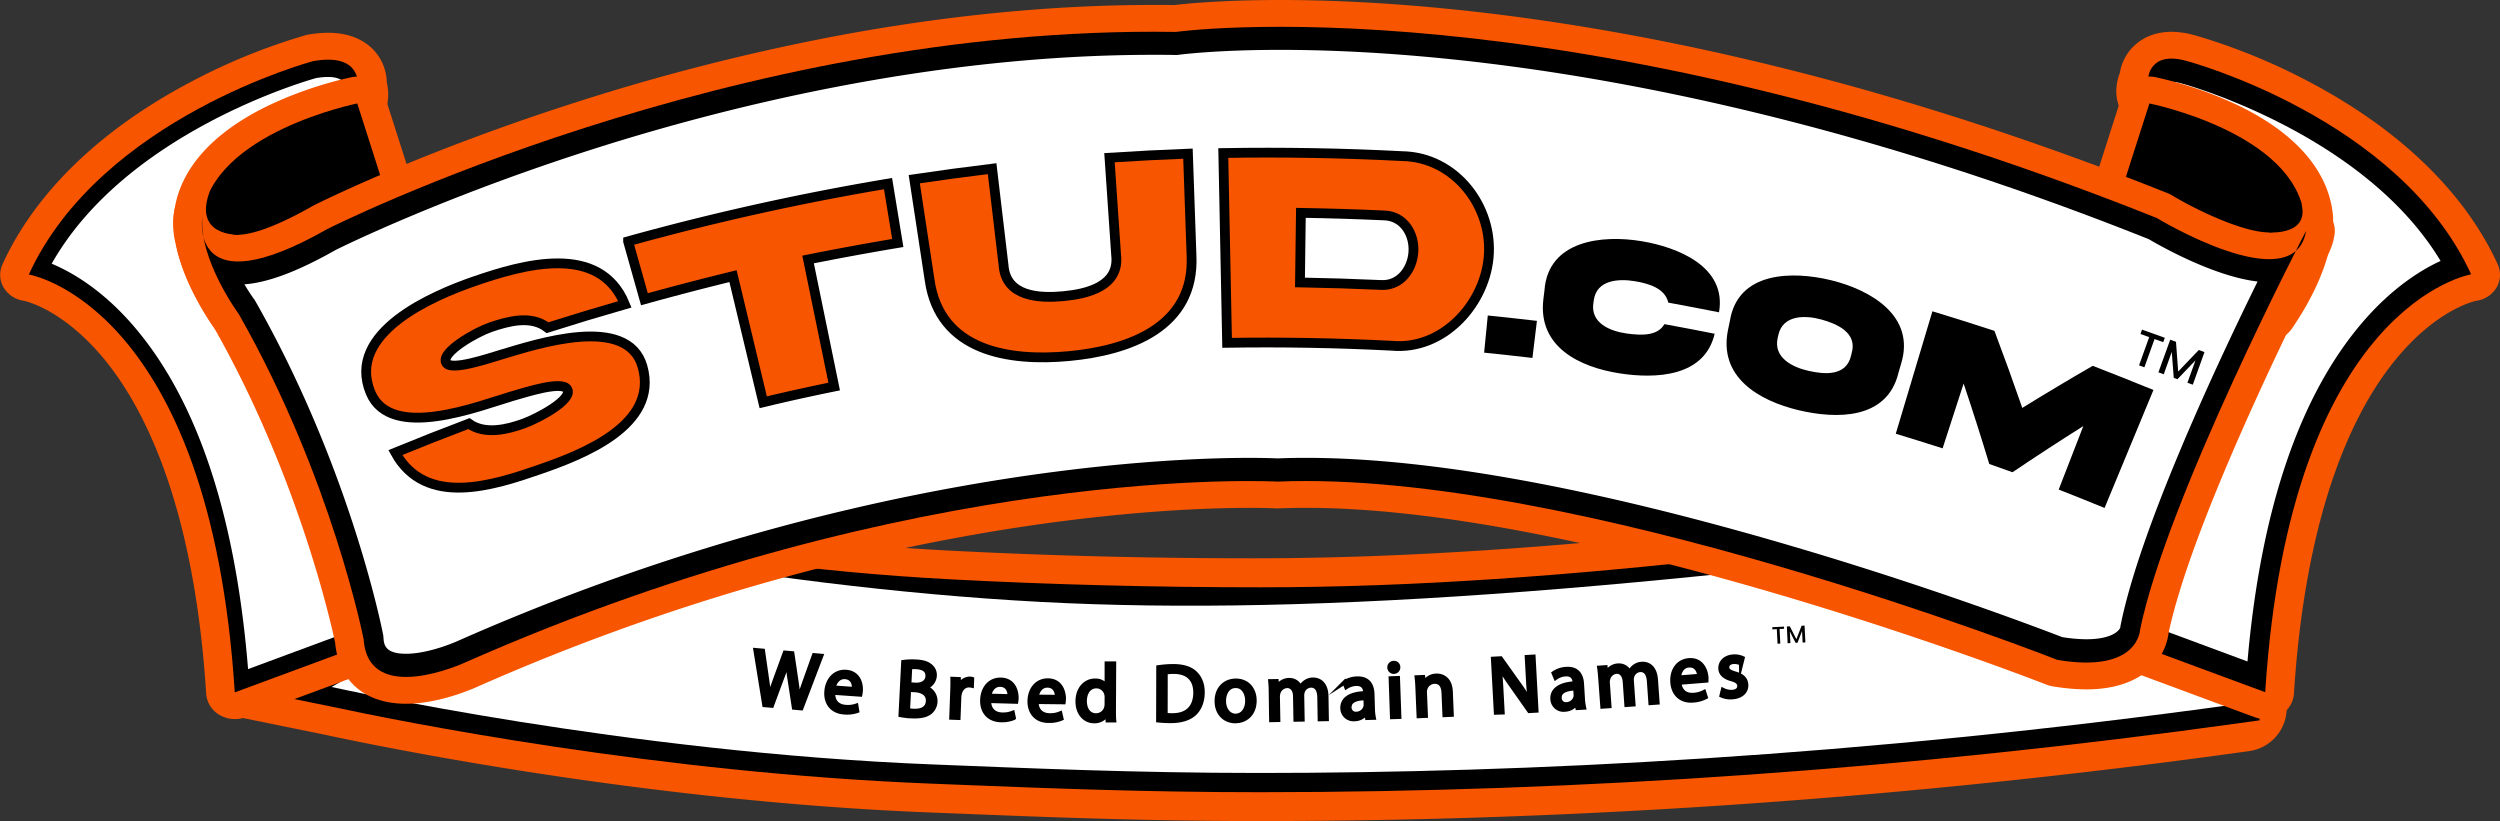 <svg xmlns="http://www.w3.org/2000/svg" viewBox="0 0 1149.73 377.6"><rect x="0" y="0" width="1149.73" height="377.6" fill="#333333" stroke="none"/><defs><style>.cls-1,.cls-4{fill:#f75500;}.cls-2{fill:#fff;}.cls-3,.cls-4{stroke:#000;stroke-miterlimit:10;}.cls-3{stroke-width:2px;}.cls-4{stroke-width:4.5px;}</style></defs><title>Asset 1</title><g id="Layer_2" data-name="Layer 2"><g id="Layer_1-2" data-name="Layer 1"><path class="cls-1" d="M579.07,377.6c-52.12,0-97.7-1.81-137.91-3.42l-13.08-.51c-127.46-5-245.9-28.72-279.16-35.87l-.83-.18-44.21-9a5,5,0,0,1-1.51-9.22l39-22.61,47.4-27.45,10.95-54.64,21.86,3.71.28.07c5.71,1.1,80.87,27.64,212.91,34.64,45.58,2.41,93.31,3.64,141.88,3.64,142.29,0,291.07-22.2,437.35-42.55l21.91-3,15.53,111.65a20,20,0,0,1-17,22.56l-2.11.29C880,366.86,727.52,377.6,579.07,377.6Z"/><path d="M579.07,364.33c-51.84,0-97.29-1.81-137.39-3.41l-13.07-.52c-126.42-4.95-243.91-28.48-276.9-35.58l-1-.21L127.87,320,148,308.28l52.58-30.44,9.6-47.89,8.75,1.49.13,0c5,1,83.81,27.89,218.33,35,45.83,2.43,93.8,3.66,142.58,3.66,142.9,0,289-22.35,435.84-42.78l8.76-1.22,14.63,105.17-8.77,1.22C878.79,353.63,726.92,364.33,579.07,364.33Z"/><path class="cls-2" d="M579.07,355.48c-57.49,0-107.85-2.26-150.11-3.92C287.55,346,155.89,316.63,152.47,315.94l56-32.45,8.69-43.38h0c1.94.38,124.53,29.46,261.58,36.72,127.31,6.75,288.72-6,538.24-40.71l12.2,87.64C854.27,348.11,700.78,355.48,579.07,355.48Z"/><path class="cls-3" d="M351.55,324.22,347.46,299l3.37.3L352.66,312c.46,3.14.85,6.27,1.08,8.69h.07c.62-2.41,1.65-5.27,2.77-8.38L361,300.19l3.33.29,1.9,12.79c.44,3,.84,6,1,8.6h.08c.75-2.66,1.69-5.35,2.73-8.35l4.35-12.16,3.26.28-9.17,24.06-3.33-.29-2-13.13a74.57,74.57,0,0,1-.9-8.19h-.07a77.71,77.71,0,0,1-2.62,7.89l-4.64,12.54Z"/><path class="cls-3" d="M383.14,318.53c-.24,4.37,2.41,6.37,5.64,6.6a11.53,11.53,0,0,0,5-.56l.39,2.35a14.35,14.35,0,0,1-6,.67c-5.46-.39-8.46-4.22-8.07-9.57s3.84-9.34,9-9c5.79.42,7,5.62,6.72,8.88a12.93,12.93,0,0,1-.22,1.5Zm9.62-1.62c.19-2.05-.46-5.3-4.09-5.56-3.26-.24-4.91,2.66-5.32,4.88Z"/><path class="cls-3" d="M415.45,304.5a30.79,30.79,0,0,1,5.86-.21c3.2.16,5.22.82,6.7,2.14a5.18,5.18,0,0,1,1.83,4.47,5.87,5.87,0,0,1-4.46,5.22v.08a6.37,6.37,0,0,1,4.78,6.46,6.65,6.65,0,0,1-2.35,4.84c-1.8,1.49-4.63,2.08-8.66,1.88a38.71,38.71,0,0,1-4.94-.55Zm2.07,22.14a16.34,16.34,0,0,0,2.67.29c3.3.17,6.41-.88,6.6-4.48.17-3.38-2.66-4.92-6.14-5.1l-2.65-.14Zm.61-11.85,2.9.15c3.37.17,5.44-1.49,5.57-3.87.15-2.9-2-4.15-5.23-4.31a13.65,13.65,0,0,0-2.83.07Z"/><path class="cls-3" d="M438,317.8c.08-2.1.11-3.9.07-5.55l2.82.11,0,3.49h.15a5.33,5.33,0,0,1,5.06-3.7,3.16,3.16,0,0,1,.92.15l-.12,3a5.52,5.52,0,0,0-1.1-.15c-2.27-.09-4,1.58-4.49,4a9.09,9.09,0,0,0-.2,1.5l-.36,9.47-3.2-.12Z"/><path class="cls-3" d="M454.82,322.32c0,4.37,2.71,6.24,5.94,6.32a11.79,11.79,0,0,0,4.95-.79l.49,2.32a14.31,14.31,0,0,1-5.94,1c-5.47-.14-8.65-3.83-8.51-9.19s3.4-9.5,8.57-9.37c5.81.15,7.22,5.29,7.14,8.56a14,14,0,0,1-.15,1.5Zm9.54-2.08c.08-2.05-.72-5.27-4.35-5.36-3.27-.08-4.78,2.89-5.09,5.12Z"/><path class="cls-3" d="M476.65,322.77c0,4.37,2.81,6.19,6,6.22a11.75,11.75,0,0,0,4.93-.87l.53,2.31a14.18,14.18,0,0,1-5.92,1.05c-5.47,0-8.71-3.67-8.66-9s3.24-9.56,8.42-9.52c5.8.05,7.3,5.17,7.27,8.44a13.3,13.3,0,0,1-.12,1.51Zm9.49-2.23c.06-2.06-.79-5.26-4.43-5.3-3.27,0-4.73,3-5,5.21Z"/><path class="cls-3" d="M512.33,305.18l-.11,21.5c0,1.58,0,3.38.13,4.59h-2.91l-.13-3.09h-.07a6.59,6.59,0,0,1-6.08,3.46c-4.3,0-7.59-3.68-7.56-9.08,0-5.91,3.68-9.53,8-9.51a5.93,5.93,0,0,1,5.35,2.75H509l0-10.62ZM509,320.71a5.66,5.66,0,0,0-.14-1.36,4.76,4.76,0,0,0-4.65-3.77c-3.34,0-5.34,2.91-5.36,6.84,0,3.6,1.73,6.59,5.22,6.6a4.85,4.85,0,0,0,4.76-3.83,5.59,5.59,0,0,0,.15-1.39Z"/><path class="cls-3" d="M532.75,306.91a47.7,47.7,0,0,1,6.8-.52c4.59,0,7.86,1.07,10,3.09s3.5,4.88,3.5,8.89-1.25,7.34-3.56,9.62-6.13,3.57-11,3.57a52.51,52.51,0,0,1-5.8-.29ZM536,328.8a19.84,19.84,0,0,0,3.24.19c6.83,0,10.54-3.83,10.53-10.51,0-5.84-3.27-9.55-10-9.55a18.34,18.34,0,0,0-3.74.33Z"/><path class="cls-3" d="M576.94,322.14c0,6.57-4.48,9.48-8.78,9.51-4.81,0-8.55-3.47-8.59-9.09-.05-5.95,3.82-9.47,8.74-9.51C573.42,313,576.9,316.7,576.94,322.14Zm-14.1.29c0,3.89,2.29,6.82,5.45,6.79s5.38-2.94,5.35-7c0-3-1.56-6.82-5.38-6.79S562.81,319.05,562.84,322.43Z"/><path class="cls-3" d="M584.46,318.14c0-1.84-.09-3.34-.23-4.81l2.83-.05.2,2.86h.11a6.14,6.14,0,0,1,5.53-3.36,5.24,5.24,0,0,1,5.09,3.47h.07a7.34,7.34,0,0,1,2-2.35,6.08,6.08,0,0,1,3.9-1.32c2.36,0,5.87,1.45,6,7.62l.18,10.46-3.16.06-.17-10.07c-.06-3.41-1.35-5.45-4-5.4a4.18,4.18,0,0,0-3.77,3,5.28,5.28,0,0,0-.23,1.62l.19,11-3.16.05-.19-10.65c0-2.83-1.33-4.86-3.79-4.82a4.44,4.44,0,0,0-4,3.3,4.61,4.61,0,0,0-.23,1.59l.19,10.72-3.16.06Z"/><path class="cls-3" d="M628.77,330.13l-.32-2.23h-.11a6.62,6.62,0,0,1-5.36,2.8,5.07,5.07,0,0,1-5.59-4.94c-.12-4.3,3.63-6.76,10.5-6.92v-.37c0-1.47-.53-4.1-4.16-4a8.8,8.8,0,0,0-4.59,1.46l-.8-2.11a11,11,0,0,1,5.79-1.75c5.44-.16,6.87,3.51,7,7.08l.2,6.64a24.18,24.18,0,0,0,.42,4.26Zm-.74-9.06c-3.53,0-7.52.77-7.42,4.23a2.86,2.86,0,0,0,3.14,3,4.43,4.43,0,0,0,4.21-3.1,3.35,3.35,0,0,0,.16-1Z"/><path class="cls-3" d="M643,306.85a2,2,0,0,1-4,.15,2,2,0,0,1,2-2.09A1.9,1.9,0,0,1,643,306.85Zm-2.77,22.9L639.62,312l3.23-.12.64,17.77Z"/><path class="cls-3" d="M651.92,316.34c-.07-1.83-.17-3.34-.35-4.8l2.87-.12.3,2.93h.08a6.54,6.54,0,0,1,5.73-3.58c2.46-.11,6.34,1.2,6.6,7.29l.44,10.61-3.23.14-.43-10.24c-.12-2.87-1.28-5.21-4.33-5.08a4.58,4.58,0,0,0-4.19,3.49,4.7,4.7,0,0,0-.16,1.51l.45,10.68-3.23.14Z"/><path class="cls-3" d="M688,327.69,686.66,303l3.48-.19,8.6,12.08a70.18,70.18,0,0,1,4.88,7.8l.07,0c-.47-3.29-.71-6.29-.92-10.15l-.56-10.34,3-.16,1.34,24.72-3.23.18-8.53-12.13a77.89,77.89,0,0,1-5.07-8l-.11.05c.36,3.1.59,6.07.81,10.18l.57,10.56Z"/><path class="cls-3" d="M725.5,325.55l-.39-2.22H725a6.64,6.64,0,0,1-5.27,3,5.07,5.07,0,0,1-5.74-4.76c-.27-4.3,3.4-6.88,10.26-7.26l0-.37c-.09-1.47-.65-4.08-4.28-3.86a8.74,8.74,0,0,0-4.54,1.61l-.87-2.09a11.11,11.11,0,0,1,5.74-1.93c5.42-.34,7,3.29,7.19,6.84l.41,6.64a25.14,25.14,0,0,0,.55,4.24Zm-1-9c-3.52.14-7.48,1-7.27,4.46a2.87,2.87,0,0,0,3.24,2.89,4.43,4.43,0,0,0,4.11-3.23,3.38,3.38,0,0,0,.11-1Z"/><path class="cls-3" d="M736,311.89c-.13-1.83-.27-3.33-.48-4.79l2.82-.2.35,2.85h.11a6.14,6.14,0,0,1,5.34-3.65,5.26,5.26,0,0,1,5.27,3.2h.07a7.23,7.23,0,0,1,1.82-2.45,6.09,6.09,0,0,1,3.83-1.52c2.35-.17,5.94,1.13,6.37,7.28l.74,10.45-3.16.22-.7-10c-.24-3.41-1.63-5.37-4.23-5.19a4.19,4.19,0,0,0-3.61,3.2,5.22,5.22,0,0,0-.14,1.63l.77,11-3.15.22-.75-10.63c-.2-2.82-1.59-4.79-4-4.61a4.41,4.41,0,0,0-3.76,3.5,4.45,4.45,0,0,0-.15,1.6l.75,10.7-3.15.22Z"/><path class="cls-3" d="M772.27,313.94c.41,4.35,3.34,5.92,6.56,5.67a11.79,11.79,0,0,0,4.84-1.31l.73,2.27a14.44,14.44,0,0,1-5.81,1.56c-5.46.43-9-2.9-9.42-8.24s2.39-9.81,7.55-10.22c5.79-.46,7.73,4.51,8,7.77a12.8,12.8,0,0,1,0,1.51Zm9.26-3.06c-.12-2.05-1.25-5.17-4.88-4.88-3.26.25-4.45,3.37-4.53,5.63Z"/><path class="cls-3" d="M792.37,317.32a8.45,8.45,0,0,0,4.35.92c2.35-.2,3.34-1.47,3.22-2.93s-1.12-2.3-3.57-3c-3.28-.86-4.93-2.49-5.12-4.61-.24-2.86,1.87-5.4,5.67-5.72a8.79,8.79,0,0,1,4.45.72l-.6,2.41a7,7,0,0,0-3.71-.71c-1.91.16-2.87,1.35-2.76,2.67s1.24,2,3.62,2.71c3.18.91,4.88,2.32,5.11,4.95.26,3.11-2,5.52-6.18,5.88a10.15,10.15,0,0,1-5.08-.79Z"/><path class="cls-1" d="M1041.74,330.69a13.93,13.93,0,0,1-4.85-.86l-59.73-22.12-61.25-23.87c-6.27-2.44-9.52-8.94-7.53-15L978.64,55.36a19.46,19.46,0,0,1-2.82-3.75c-2.19-3.78-4-9.93-.88-18.26,1.52-9.48,9.83-18.72,23.7-18.72a39.1,39.1,0,0,1,10.18,1.45l.44.1a281,281,0,0,1,56,23.21c39.84,21.64,68.64,50,83.31,81.94a11.55,11.55,0,0,1-.41,10.88,12.83,12.83,0,0,1-9.34,6.12c-1.71.36-18.56,4.48-37,26.93-18.32,22.25-41.32,67-46.86,153.84a12.25,12.25,0,0,1-6.08,9.66A13.86,13.86,0,0,1,1041.74,330.69Z"/><path d="M1005.65,28.05h0c-17.33-4.9-17.77,8.18-17.77,8.18-5.2,11.56,5.43,13.69,6.53,13.87l-.7,1.36L921,272.46l61.24,23.87,59.51,22c11.4-178.56,94.71-192.17,94.71-192.17C1103.34,54,1005.65,28.05,1005.65,28.05Z"/><path class="cls-1" d="M108,330.69a13.86,13.86,0,0,1-7.09-1.93,12.25,12.25,0,0,1-6.08-9.66C89.28,232.26,66.28,187.51,48,165.26c-18.49-22.45-35.34-26.57-37-26.93a12.83,12.83,0,0,1-9.34-6.12,11.55,11.55,0,0,1-.41-10.88c14.67-32,43.47-60.3,83.31-81.94a281,281,0,0,1,56-23.21c.39-.1.79-.19,1.19-.26a54.23,54.23,0,0,1,9.17-.85c11,0,17.36,4.23,20.77,7.78a22.34,22.34,0,0,1,6.18,14.94c2,9-.88,14.9-3.72,18.33a20.23,20.23,0,0,1-2,2.1l69.31,210.61c2,6.07-1.26,12.57-7.53,15l-61.25,23.87-59.73,22.12A13.93,13.93,0,0,1,108,330.69Z"/><path d="M156,51.47s12.17.72,8.55-12.37c0,0,1.71-14.93-20.49-11,0,0-97.69,26-130.8,98.14,0,0,83.31,13.61,94.71,192.17l59.51-22,61.24-23.87Z"/><path class="cls-2" d="M114.09,307.71c-5.76-71-23.54-124.12-52.9-158.07C46.7,132.9,32.67,125,23.77,121.27c34-60.09,116.53-83.95,121.59-85.36a33.13,33.13,0,0,1,5.47-.51c3.81,0,5.89,1,6.56,1.85a7.78,7.78,0,0,1,.39.8l.53,1.71.47,1.71a2.22,2.22,0,0,0-.41,1.67c-.48.18.78,0,0,0l.24,5.29h0l-9,5.91,70.16,213.18-54.41,21.2Z"/><path class="cls-2" d="M985.06,286.19l-52.12-20.32L994.41,50.11l1.45-8.25.77-2.14.3-.66,0-1.24a5.91,5.91,0,0,1,1.67-.2,18.31,18.31,0,0,1,4.85.8l2.08.58c12.75,3.83,84.63,27.38,116.87,81-9.15,4.22-22.17,12.36-35.5,27.76-29.3,33.87-47.21,86.46-53.3,156.44Z"/><path class="cls-1" d="M1042.89,156.89a13.93,13.93,0,0,1-4.78-.85l-76.52-27.86c-6.41-2.33-9.82-8.87-7.85-15L975.85,44a13.13,13.13,0,0,1,12.63-8.79,14.6,14.6,0,0,1,2.77.27,179,179,0,0,1,37.18,12.58c26.76,12.67,42.11,30,44.4,50.15.4,3.37,1.65,23-18.82,52.95A13.46,13.46,0,0,1,1042.89,156.89Z"/><path d="M966.37,116.69l22.12-69.11s66.89,13.39,71.23,52c0,0,2.44,16.78-16.82,45Z"/><path class="cls-1" d="M109.89,156.89a13.43,13.43,0,0,1-11.11-5.69C78.3,121.25,79.55,101.61,80,98.25c2.28-20.14,17.63-37.48,44.39-50.15a179.22,179.22,0,0,1,37.18-12.58,14.6,14.6,0,0,1,2.77-.27A13.12,13.12,0,0,1,176.93,44L199,113.16c2,6.15-1.44,12.69-7.84,15L114.67,156A13.93,13.93,0,0,1,109.89,156.89Z"/><path d="M186.41,116.69,164.3,47.58S97.4,61,93.06,99.6c0,0-2.44,16.78,16.83,45Z"/><path class="cls-1" d="M186.73,323.65c-18.9,0-31-10.46-32.59-28-1.48-7.09-16.47-75.75-55.58-144.71-2.56-3.6-14.45-21.07-17.84-39.11A36.75,36.75,0,0,1,80,97.71c1-6.07,6.6-10.45,13-10.45a13.34,13.34,0,0,1,1.53.09c7,.76,12.17,6.58,11.63,13.19a25.32,25.32,0,0,0,.32,6.07,3.2,3.2,0,0,0,.49,1,6,6,0,0,0,2.49.35c4.13,0,14.08-1.71,34.23-13.17l.58-.31C146.19,93.5,190.92,71,261,48.3A1004.77,1004.77,0,0,1,383.91,16.68C434.54,7.12,483.84,2.27,530.44,2.27c3.19,0,6.4,0,9.58.07C544.44,1.79,561.16,0,588.8,0,658.17,0,803.45,11.55,997,88.89a13.78,13.78,0,0,1,2,1c10.85,6.57,32.55,17,44.56,17a13.52,13.52,0,0,0,2.08-.15c1.92-3.76,3-5.87,3.07-6a13.32,13.32,0,0,1,11.86-6.93,14,14,0,0,1,3.94.56c6.23,1.83,10.09,7.64,9.09,13.67a27.54,27.54,0,0,1-6.76,14.43c-14.9,29.56-59.35,120.17-69.55,168.83a26,26,0,0,1-5.89,13.39c-4.68,5.63-14,12.35-31.92,12.35a94.78,94.78,0,0,1-15.59-1.42,13.87,13.87,0,0,1-2.77-.77C939,314,733,233.55,600.57,233.55c-4.27,0-8.48.09-12.5.25l-.59,0c-.26,0-.53,0-.79,0,0,0-4.39-.23-12.39-.23-39.56,0-182,5.93-354.75,82.25C217.34,316.83,201.86,323.65,186.73,323.65Z"/><path d="M93.06,99.6s-7,42.42,57.53,5.7c0,0,185.62-93.85,390.22-90.62,0,0,175.3-24.62,451,85.55,0,0,63.32,38.41,68.75,5.91,0,0-63.86,122.63-76.35,183.41,0,0-.54,20.26-38,13.93,0,0-222.78-87.69-358.74-82,0,0-164.44-9.26-373.66,83.23,0,0-44.41,20.51-46.58-10.73,0,0-14.48-74.08-57.35-149.43C109.89,144.55,91.43,119.54,93.06,99.6Z"/><path class="cls-2" d="M186.73,300.66c-9.86,0-10.17-4.36-10.39-7.54l-.05-.76-.15-.75c-.6-3.1-15.34-76.85-58.64-153l-.31-.56-.38-.5c-1-1.4-2.63-3.79-4.4-6.79,10.89-.79,24.67-6,42-15.82,3.11-1.55,47.29-23.35,113.72-44.88,63.16-20.46,159.93-44.85,262.32-44.85,3.41,0,6.86,0,10.25.08h.61l.61-.08c.16,0,16.69-2.28,46.89-2.28,67.72,0,209.61,11.33,399.43,87.08,4.43,2.62,29.63,17.1,50,19.46-21,42.71-54,114.19-62.88,157.54l-.22,1.06v.43c-.55,1.69-4.18,5.49-15.63,5.49a70.35,70.35,0,0,1-11.14-1c-7-2.69-57.23-22-121.43-41C734.15,224.51,658,210.56,600.57,210.56c-4.45,0-8.84.08-13.05.26-1.32-.07-5.83-.25-13.22-.25-40.65,0-187,6.07-363.72,84.17l-.12.06C210.34,294.85,197.55,300.66,186.73,300.66Z"/><path class="cls-4" d="M230.78,163c15.46-4.58,57.87-18.76,64.72,5.65,7.56,26.89-27.78,40.47-47.16,47.18-21.5,7.46-52.6,17.59-66.53-7.69q16.83-6.9,33.84-13.33c7.3,5.24,17.68,2.72,25.36-.09,6.42-2.34,22.45-10.83,19.91-15.63-2.2-4.17-18.63,1.17-25.05,3-15.3,4.46-56.18,20.92-65.47-1.55C159,153,199,135.94,218.3,129.3c21.92-7.55,57.43-17.83,69.08,10.66q-17.86,5.13-35.58,10.75c-7.56-5.88-18-3-26.15-.24-6.34,2.13-23.29,11.56-20.43,16.41C207.5,170.74,225,164.7,230.78,163Z"/><path class="cls-4" d="M351,185l-13.89-58q-20.46,5-40.74,10.62-3.76-13.32-7.51-26.64A1170.9,1170.9,0,0,1,408.4,84.44q2.24,13.65,4.48,27.31-20.7,3.47-41.25,7.59,6,29.22,12,58.43Q367.24,181.1,351,185Z"/><path class="cls-4" d="M510.24,72.52q18-1.17,36.09-1.86.82,23.43,1.64,46.87c1.53,33-28.88,43.67-56.4,46.24s-59.45-2.25-64.05-35Q424,105.59,420.46,82.4q17.88-2.66,35.81-4.84,2.63,22.22,5.26,44.45c1.06,14.5,16.35,15.24,27.47,14.2s26-4.6,24.29-19Q511.76,94.85,510.24,72.52Z"/><path class="cls-4" d="M644.85,71.8c24.42.39,42,23.39,39.75,46.78C682.48,140.46,663.25,161.2,640,159q-37.83-1.93-75.67-1.34-.87-43.64-1.75-87.29Q603.75,69.68,644.85,71.8Zm-8.1,27.28q-19.25-.87-38.48-1.19l-.42,32q18.67.33,37.32,1.17c8.75.47,14.33-7.19,14.84-15.18C650.54,107.67,645.64,99.44,636.75,99.08Z"/><path d="M706.82,147.56c-.83,6.82-1.24,10.23-2.07,17.05q-11.1-1.29-22.21-2.43c.68-6.84,1-10.26,1.68-17.09Q695.53,146.25,706.82,147.56Z"/><path d="M788.56,153.48c-4.67,20-27.24,20.75-43.55,18.25-18.58-2.85-37.79-12.15-35.24-34l.52-4.25C712,110.44,737,107.93,754.9,110.91c16.51,2.74,39.33,11.63,35.66,32.72q-11.65-2.31-23.33-4.46c-1.5-6.82-9.58-8.88-15.33-9.84-7.38-1.23-17.58-.72-18.92,8.67-.08.57-.12.86-.21,1.43-1.34,9.2,7.75,12.87,15.23,13.93s14.37,1,17.46-4.29Q777,151.19,788.56,153.48Z"/><path d="M874.3,167.29l-1.2,4.11c-5.18,21.72-28.67,21.38-46,17.23-18.31-4.38-36.79-15.24-32.42-36.83l.88-4.2c3.66-22.93,28.89-23,46.49-18.74C860.23,133.28,881.09,145.27,874.3,167.29Zm-22.73-4.91c2.72-9.38-6.76-13.47-14-15.46s-17.55-2.21-19.69,7l-.32,1.4c-2.13,9.11,6.7,13.54,14.1,15.22s17.28,2.55,19.58-6.8Z"/><path d="M888.7,143.16q14.31,4.35,28.52,9,6.66,17.64,12.81,35.44,16.05-9.92,32.39-19.36,14,5.42,27.93,11.11-11.24,27.13-22.48,54.26-10.51-4.31-21.09-8.46,5.67-14.59,11.33-29.21-16.46,10.38-32.59,21.24c-4.26-1.54-6.4-2.3-10.67-3.79q-5.64-18.62-11.8-37l-9.66,29.8q-10.75-3.44-21.54-6.72Q880.27,171.3,888.7,143.16Z"/><path d="M109.51,107.93s-21.23.87-12.83-20.46L115.48,86l1.2.14,5.2,10.4-.53,6.13Z"/><path d="M1043.55,106.87s19.8,1.62,14.47-14.55l-8.36-5.16-9.24.53-5.69,11.56Z"/><path d="M985.09,151.59l10.49,3.76-.72,2-4-1.43-4.67,13-2.46-.88,4.66-13-4-1.44Z"/><path d="M998.06,156.24l2.66.95,1,13.67,9.48-9.89,2.63.94-5.38,15-2.47-.88,3.69-10.29-8.27,8.65-1.71-.61-.91-11.94-3.69,10.29-2.46-.89Z"/><path d="M815.07,288.44l5.41-.27,0,1-2.06.1.33,6.71-1.27.06-.34-6.71-2.07.11Z"/><path d="M821.76,288.11l1.37-.07,3,5.94,2.41-6.21,1.36-.07.38,7.75-1.27.06-.26-5.3-2.1,5.42-.88,0-2.64-5.19.26,5.31-1.27.07Z"/></g></g></svg>